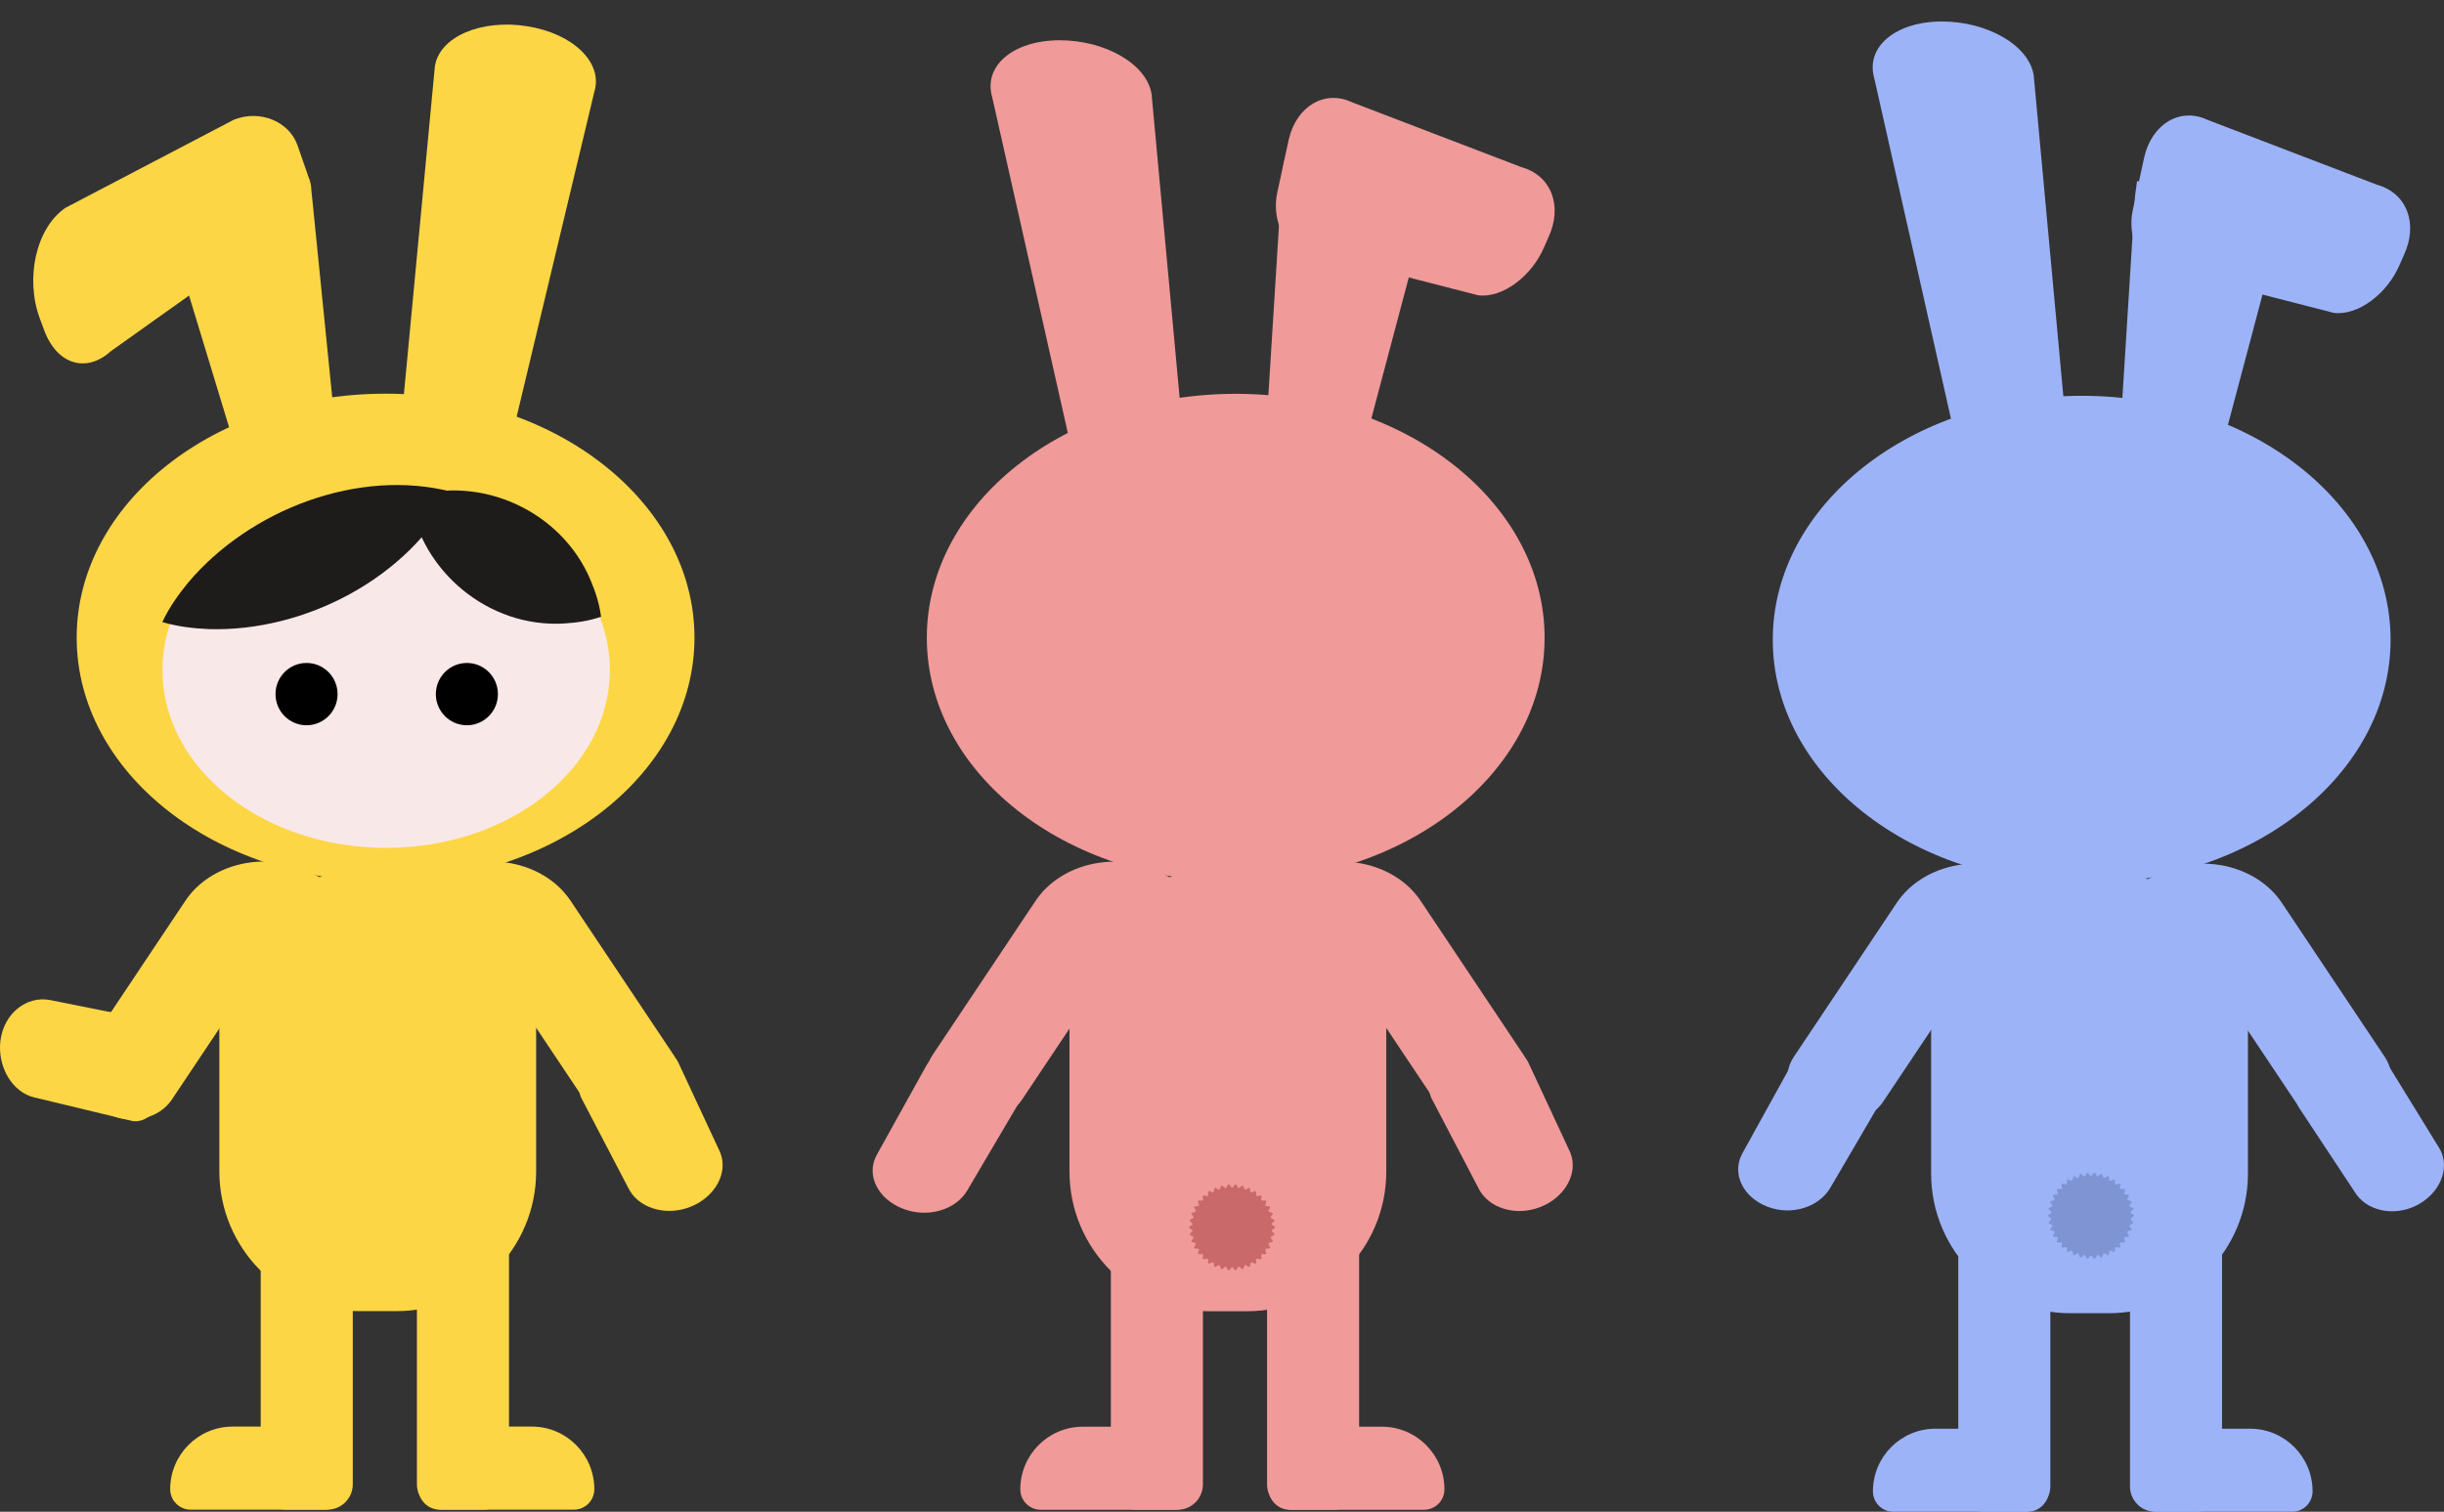 <svg width="695" height="430" viewBox="0 0 695 430" fill="none" xmlns="http://www.w3.org/2000/svg">
<rect x="0" y="0" width="695" height="430" fill="#333333" stroke="none"/>
<g clip-path="url(#clip0_345_328)">
<path d="M349.169 246.364C374.027 246.364 394.215 266.627 394.215 291.578V333.226C394.215 355.158 376.476 372.963 354.626 372.963H343.72C321.87 372.963 304.131 355.158 304.131 333.226V291.578C304.131 266.627 324.319 246.364 349.177 246.364H349.169Z" fill="#F09A9A"/>
<path d="M351.398 250.793C399.911 250.793 439.238 219.727 439.238 181.404C439.238 143.081 399.911 112.015 351.398 112.015C302.885 112.015 263.558 143.081 263.558 181.404C263.558 219.727 302.885 250.793 351.398 250.793Z" fill="#F09A9A"/>
<path d="M365.165 45.777L364.584 50.096L360.517 115.071C360.642 123.759 366.511 132.056 373.343 133.614C380.874 135.378 388.155 128.838 389.979 118.998L407.872 51.58L403.9 51.026" fill="#F09A9A"/>
<path d="M439.142 70.211L440.326 67.517C444.46 58.578 441.15 49.911 432.663 47.549L384.441 29.08C376.866 25.485 368.754 30.032 366.496 39.621L363.172 54.96C361.775 61.914 364.694 69.156 369.607 70.957L420.352 83.986C427.324 84.864 435.649 78.486 439.142 70.211Z" fill="#F09A9A"/>
<path d="M321.414 138.05C329.761 136.98 336.446 129.406 336.189 121.109L327.481 26.806C326.187 18.287 314.346 11.4 301.19 11.452C288.121 11.525 279.649 18.715 282.112 27.485L303.977 124.571C305.411 133.119 313.14 139.143 321.407 138.05H321.414Z" fill="#F09A9A"/>
<path d="M365.665 249.634L407.864 312.816C411.475 318.227 419.484 320.079 425.743 316.957L428.515 315.569C434.774 312.447 436.921 305.522 433.303 300.112L404.003 256.249C396.877 245.582 381.094 241.92 368.754 248.084L365.658 249.627L365.665 249.634Z" fill="#F09A9A"/>
<path d="M437.951 343.354C430.913 346.078 423.117 343.591 420.389 337.877L407.195 312.609C405.298 309.258 407.423 305.109 411.983 303.323L422.551 299.174C427.368 297.277 432.781 298.591 434.575 302.127L446.504 327.734C448.968 333.573 445.085 340.593 437.958 343.354H437.951Z" fill="#F09A9A"/>
<path d="M332.806 249.634L290.607 312.816C286.996 318.227 278.987 320.079 272.728 316.957L269.956 315.569C263.697 312.447 261.55 305.522 265.168 300.112L294.468 256.249C301.594 245.582 317.377 241.92 329.717 248.084L332.813 249.627L332.806 249.634Z" fill="#F09A9A"/>
<path d="M256.755 343.797C263.749 346.565 271.941 344.174 275.199 338.379L290.791 311.9C293.012 308.276 291.166 304.068 286.628 302.533L276.104 299.063C271.294 297.52 265.631 299.27 263.506 302.939L249.231 328.65C246.238 334.319 249.673 341.066 256.762 343.797H256.755Z" fill="#F09A9A"/>
<path d="M334.873 345.281H323.091C319.115 345.281 315.891 348.517 315.891 352.508V422.207C315.891 426.199 319.115 429.434 323.091 429.434H334.873C338.849 429.434 342.073 426.199 342.073 422.207V352.508C342.073 348.517 338.849 345.281 334.873 345.281Z" fill="#F09A9A"/>
<path d="M307.882 405.812H340.153V423.381C340.153 426.718 337.454 429.434 334.123 429.434H295.939C292.74 429.434 290.144 426.828 290.144 423.617C290.144 413.792 298.094 405.812 307.882 405.812Z" fill="#F09A9A"/>
<path d="M367.511 429.434H379.293C383.269 429.434 386.493 426.199 386.493 422.207V352.508C386.493 348.517 383.269 345.281 379.293 345.281H367.511C363.535 345.281 360.311 348.517 360.311 352.508V422.207C360.311 426.199 363.535 429.434 367.511 429.434Z" fill="#F09A9A"/>
<path d="M404.96 429.434H366.776C363.452 429.434 360.745 426.725 360.745 423.381V405.812H393.016C402.805 405.812 410.755 413.792 410.755 423.617C410.755 426.828 408.159 429.434 404.96 429.434Z" fill="#F09A9A"/>
<path d="M107.417 246.327C132.275 246.327 152.463 266.59 152.463 291.541V333.189C152.463 355.121 134.724 372.926 112.874 372.926H101.968C80.118 372.926 62.379 355.121 62.379 333.189V291.541C62.379 266.59 82.567 246.327 107.425 246.327H107.417Z" fill="#FDD646"/>
<path d="M109.646 250.756C158.159 250.756 197.486 219.689 197.486 181.367C197.486 143.044 158.159 111.977 109.646 111.977C61.133 111.977 21.806 143.044 21.806 181.367C21.806 219.689 61.133 250.756 109.646 250.756Z" fill="#FDD646"/>
<path d="M87.914 50.907L88.664 55.233L95.224 120.437C95.43 129.17 89.877 137.422 83.104 138.869C75.639 140.501 68.101 133.842 65.902 123.995L45.435 56.68L49.384 56.134" fill="#FDD646"/>
<path d="M12.583 93.973L11.355 90.673C7.075 79.231 10.223 64.815 18.643 59.094L66.549 34.025C74.073 31.109 82.244 34.586 84.626 41.385L88.134 51.527C89.613 55.846 86.789 61.36 81.905 64.032L31.513 99.9C24.593 106.182 16.209 103.739 12.583 93.973Z" fill="#FDD646"/>
<path d="M129.355 132.1C121.008 130.993 114.352 123.072 114.639 114.435L123.67 18.84C124.994 10.425 136.849 5.354 150.006 7.48C163.075 9.584 171.518 17.888 169.025 26.052L146.837 118.857C145.373 127.243 137.622 133.185 129.363 132.093L129.355 132.1Z" fill="#FDD646"/>
<path d="M109.807 241.16C144.941 241.16 173.422 218.521 173.422 190.594C173.422 162.667 144.941 140.028 109.807 140.028C74.674 140.028 46.192 162.667 46.192 190.594C46.192 218.521 74.674 241.16 109.807 241.16Z" fill="#F9E8E8"/>
<path d="M123.92 249.597L166.12 312.778C169.731 318.189 177.74 320.042 183.998 316.92L186.771 315.532C193.029 312.409 195.177 305.485 191.558 300.074L162.259 256.211C155.132 245.544 139.35 241.883 127.009 248.047L123.913 249.59L123.92 249.597Z" fill="#FDD646"/>
<path d="M196.206 343.317C189.168 346.041 181.373 343.553 178.644 337.84L165.45 312.572C163.553 309.22 165.678 305.072 170.238 303.285L180.806 299.137C185.623 297.239 191.036 298.553 192.831 302.089L204.759 327.697C207.223 333.536 203.34 340.556 196.214 343.317H196.206Z" fill="#FDD646"/>
<path d="M91.054 249.597L48.855 312.778C45.244 318.189 37.235 320.042 30.976 316.92L28.204 315.532C21.945 312.409 19.798 305.485 23.416 300.074L52.716 256.211C59.842 245.544 75.625 241.883 87.965 248.047L91.061 249.59L91.054 249.597Z" fill="#FDD646"/>
<path d="M0.132 295.889C-0.831 303.455 3.537 310.726 9.796 312.151L37.279 318.765C40.897 319.68 44.766 316.565 45.95 311.796L48.722 300.849C50.002 295.903 47.774 291.186 43.721 290.337L14.245 284.447C7.494 283.17 1.132 288.307 0.132 295.889Z" fill="#FDD646"/>
<path d="M93.121 345.244H81.339C77.363 345.244 74.139 348.479 74.139 352.47V422.17C74.139 426.161 77.363 429.397 81.339 429.397H93.121C97.097 429.397 100.321 426.161 100.321 422.17V352.47C100.321 348.479 97.097 345.244 93.121 345.244Z" fill="#FDD646"/>
<path d="M66.138 405.775H98.408V423.344C98.408 426.68 95.709 429.397 92.378 429.397H54.194C50.995 429.397 48.399 426.791 48.399 423.58C48.399 413.755 56.349 405.775 66.138 405.775Z" fill="#FDD646"/>
<path d="M125.759 429.397H137.541C141.517 429.397 144.741 426.161 144.741 422.17V352.471C144.741 348.479 141.517 345.244 137.541 345.244H125.759C121.783 345.244 118.559 348.479 118.559 352.471L118.559 422.17C118.559 426.161 121.783 429.397 125.759 429.397Z" fill="#FDD646"/>
<path d="M163.215 429.397H125.031C121.707 429.397 119.001 426.688 119.001 423.344V405.775H151.272C161.06 405.775 169.01 413.755 169.01 423.58C169.01 426.791 166.414 429.397 163.215 429.397Z" fill="#FDD646"/>
<path d="M87.171 206.288C92.045 206.288 95.996 202.322 95.996 197.43C95.996 192.537 92.045 188.571 87.171 188.571C82.297 188.571 78.346 192.537 78.346 197.43C78.346 202.322 82.297 206.288 87.171 206.288Z" fill="black"/>
<path d="M132.768 206.288C137.642 206.288 141.593 202.322 141.593 197.43C141.593 192.537 137.642 188.571 132.768 188.571C127.894 188.571 123.942 192.537 123.942 197.43C123.942 202.322 127.894 206.288 132.768 206.288Z" fill="black"/>
<path d="M599.651 373.529H588.744C566.895 373.529 549.156 355.724 549.156 333.792V292.144C549.156 267.193 569.344 246.93 594.201 246.93C619.059 246.93 639.247 267.193 639.247 292.144V333.792C639.247 355.724 621.508 373.529 599.658 373.529H599.651Z" fill="#9DB3F8"/>
<path d="M591.966 251.359C640.479 251.359 679.806 220.293 679.806 181.97C679.806 143.647 640.479 112.581 591.966 112.581C543.453 112.581 504.125 143.647 504.125 181.97C504.125 220.293 543.453 251.359 591.966 251.359Z" fill="#9DB3F8"/>
<path d="M607.711 51.511L607.13 55.829L603.063 120.804C603.189 129.492 609.057 137.79 615.889 139.347C623.42 141.111 630.701 134.571 632.525 124.731L650.418 57.313L646.447 56.759" fill="#9DB3F8"/>
<path d="M682.424 75.214L683.608 72.519C687.741 63.58 684.432 54.913 675.945 52.551L627.723 34.082C620.148 30.487 612.036 35.034 609.778 44.623L606.454 59.963C605.056 66.916 607.976 74.158 612.889 75.959L663.634 88.988C670.606 89.867 678.931 83.489 682.424 75.214Z" fill="#9DB3F8"/>
<path d="M572.264 132.711C580.611 131.641 587.296 124.067 587.038 115.77L578.331 21.466C577.037 12.948 565.196 6.061 552.039 6.112C538.97 6.186 530.498 13.376 532.962 22.146L554.826 119.232C556.26 127.78 563.99 133.803 572.256 132.711H572.264Z" fill="#9DB3F8"/>
<path d="M577.698 250.2L535.499 313.382C531.888 318.792 523.879 320.645 517.62 317.523L514.848 316.135C508.589 313.012 506.442 306.088 510.06 300.677L539.36 256.814C546.486 246.148 562.269 242.486 574.609 248.65L577.705 250.193L577.698 250.2Z" fill="#9DB3F8"/>
<path d="M502.566 343.212C509.361 345.891 517.385 343.418 520.621 337.623L536.131 311.115C538.338 307.491 536.587 303.327 532.175 301.836L521.945 298.492C517.275 297.009 511.73 298.802 509.612 302.471L495.388 328.212C492.41 333.888 495.682 340.569 502.566 343.204V343.212Z" fill="#9DB3F8"/>
<path d="M610.558 250.2L652.757 313.382C656.368 318.792 664.377 320.645 670.635 317.523L673.408 316.135C679.666 313.012 681.814 306.088 678.196 300.677L648.896 256.814C641.769 246.148 625.987 242.486 613.646 248.65L610.55 250.193L610.558 250.2Z" fill="#9DB3F8"/>
<path d="M687.212 342.85C680.674 346.164 672.871 344.422 669.613 339.026L653.889 315.242C651.639 312.097 653.139 307.86 657.309 305.764L666.987 300.892C671.415 298.67 676.849 299.518 679.056 302.826L693.794 326.794C696.861 332.272 693.838 339.491 687.204 342.85H687.212Z" fill="#9DB3F8"/>
<path d="M612.903 430H624.685C628.661 430 631.885 426.764 631.885 422.773V353.074C631.885 349.083 628.661 345.847 624.685 345.847H612.903C608.927 345.847 605.703 349.083 605.703 353.074V422.773C605.703 426.764 608.927 430 612.903 430Z" fill="#9DB3F8"/>
<path d="M651.83 430H613.646C610.322 430 607.615 427.291 607.615 423.947V406.378H639.886C649.675 406.378 657.625 414.358 657.625 424.183C657.625 427.394 655.029 430 651.83 430Z" fill="#9DB3F8"/>
<path d="M575.852 345.847H564.07C560.094 345.847 556.871 349.082 556.871 353.074V422.773C556.871 426.764 560.094 430 564.07 430H575.852C579.829 430 583.052 426.764 583.052 422.773V353.074C583.052 349.082 579.829 345.847 575.852 345.847Z" fill="#9DB3F8"/>
<path d="M550.34 406.378H582.611V423.947C582.611 427.283 579.912 430 576.581 430H538.397C535.198 430 532.602 427.394 532.602 424.183C532.602 414.358 540.552 406.378 550.34 406.378Z" fill="#9DB3F8"/>
<path d="M606.843 345.788C606.843 346.12 605.887 346.401 605.865 346.725C605.843 347.05 606.733 347.493 606.682 347.811C606.63 348.128 605.645 348.261 605.564 348.571C605.483 348.881 606.292 349.471 606.189 349.774C606.086 350.077 605.086 350.04 604.961 350.342C604.836 350.645 605.534 351.346 605.38 351.634C605.225 351.922 604.247 351.715 604.071 351.989C603.894 352.262 604.468 353.074 604.269 353.332C604.071 353.59 603.144 353.229 602.924 353.465C602.703 353.701 603.137 354.602 602.901 354.823C602.666 355.045 601.806 354.535 601.548 354.735C601.291 354.934 601.578 355.894 601.306 356.071C601.033 356.248 600.276 355.606 599.989 355.761C599.702 355.916 599.827 356.905 599.533 357.038C599.239 357.171 598.592 356.41 598.283 356.514C597.974 356.617 597.937 357.614 597.621 357.695C597.305 357.776 596.797 356.92 596.474 356.971C596.15 357.023 595.952 358.005 595.621 358.027C595.29 358.049 594.937 357.126 594.613 357.126C594.29 357.126 593.922 358.057 593.606 358.027C593.289 357.997 593.076 357.023 592.752 356.971C592.429 356.92 591.921 357.776 591.605 357.695C591.289 357.614 591.245 356.617 590.943 356.514C590.642 356.41 589.995 357.171 589.693 357.038C589.392 356.905 589.517 355.916 589.23 355.761C588.943 355.606 588.185 356.248 587.913 356.071C587.641 355.894 587.928 354.934 587.671 354.735C587.413 354.535 586.56 355.045 586.317 354.823C586.075 354.602 586.516 353.701 586.295 353.465C586.075 353.229 585.148 353.59 584.95 353.332C584.751 353.074 585.325 352.262 585.148 351.989C584.972 351.715 583.993 351.922 583.839 351.634C583.685 351.346 584.383 350.645 584.258 350.342C584.133 350.04 583.133 350.084 583.03 349.774C582.927 349.464 583.736 348.888 583.655 348.571C583.574 348.253 582.589 348.135 582.537 347.811C582.486 347.486 583.376 347.05 583.354 346.725C583.332 346.401 582.375 346.12 582.375 345.788C582.375 345.456 583.332 345.175 583.354 344.85C583.376 344.526 582.486 344.083 582.537 343.765C582.589 343.448 583.574 343.315 583.655 343.005C583.736 342.695 582.927 342.104 583.03 341.802C583.133 341.499 584.133 341.536 584.258 341.233C584.383 340.931 583.685 340.229 583.839 339.941C583.993 339.654 584.972 339.86 585.148 339.587C585.325 339.314 584.751 338.502 584.95 338.244C585.148 337.985 586.075 338.347 586.295 338.111C586.516 337.875 586.082 336.974 586.317 336.753C586.553 336.531 587.413 337.04 587.671 336.841C587.928 336.642 587.641 335.682 587.913 335.505C588.185 335.328 588.943 335.97 589.23 335.815C589.517 335.66 589.392 334.671 589.686 334.538C589.98 334.405 590.627 335.165 590.936 335.062C591.245 334.959 591.282 333.962 591.598 333.881C591.914 333.8 592.422 334.656 592.745 334.604C593.069 334.553 593.267 333.571 593.598 333.549C593.929 333.527 594.282 334.449 594.606 334.449C594.929 334.449 595.297 333.519 595.613 333.549C595.93 333.578 596.143 334.553 596.466 334.604C596.79 334.656 597.297 333.8 597.614 333.881C597.93 333.962 597.974 334.959 598.276 335.062C598.577 335.165 599.224 334.405 599.526 334.538C599.827 334.671 599.702 335.66 599.989 335.815C600.276 335.97 601.033 335.328 601.306 335.505C601.578 335.682 601.291 336.642 601.548 336.841C601.806 337.04 602.659 336.531 602.901 336.753C603.144 336.974 602.703 337.875 602.924 338.111C603.144 338.347 604.071 337.985 604.269 338.244C604.468 338.502 603.894 339.314 604.071 339.587C604.247 339.86 605.225 339.654 605.38 339.941C605.534 340.229 604.836 340.931 604.961 341.233C605.086 341.536 606.086 341.492 606.189 341.802C606.292 342.112 605.483 342.688 605.564 343.005C605.645 343.322 606.63 343.44 606.682 343.765C606.733 344.09 605.843 344.526 605.865 344.85C605.887 345.175 606.843 345.456 606.843 345.788Z" fill="#7F95D3"/>
<path d="M362.613 349.112C362.613 349.444 361.657 349.725 361.635 350.05C361.613 350.374 362.503 350.817 362.452 351.135C362.4 351.452 361.415 351.585 361.334 351.895C361.253 352.205 362.062 352.796 361.959 353.098C361.856 353.401 360.856 353.364 360.731 353.667C360.606 353.969 361.304 354.671 361.15 354.959C360.995 355.246 360.017 355.04 359.841 355.313C359.664 355.586 360.238 356.398 360.039 356.656C359.841 356.915 358.914 356.553 358.694 356.789C358.473 357.025 358.907 357.926 358.671 358.147C358.436 358.369 357.576 357.86 357.318 358.059C357.061 358.258 357.348 359.218 357.076 359.395C356.803 359.572 356.046 358.93 355.759 359.085C355.472 359.24 355.597 360.229 355.303 360.362C355.009 360.495 354.362 359.735 354.053 359.838C353.744 359.941 353.707 360.938 353.391 361.019C353.075 361.1 352.567 360.244 352.244 360.296C351.92 360.347 351.722 361.329 351.391 361.351C351.06 361.373 350.707 360.451 350.383 360.451C350.06 360.451 349.692 361.381 349.376 361.351C349.059 361.322 348.846 360.347 348.522 360.296C348.199 360.244 347.691 361.1 347.375 361.019C347.059 360.938 347.015 359.941 346.713 359.838C346.412 359.735 345.765 360.495 345.463 360.362C345.162 360.229 345.287 359.24 345 359.085C344.713 358.93 343.955 359.572 343.683 359.395C343.411 359.218 343.698 358.258 343.441 358.059C343.183 357.86 342.33 358.369 342.087 358.147C341.845 357.926 342.286 357.025 342.065 356.789C341.845 356.553 340.918 356.915 340.72 356.656C340.521 356.398 341.095 355.586 340.918 355.313C340.742 355.04 339.763 355.246 339.609 354.959C339.455 354.671 340.153 353.969 340.028 353.667C339.903 353.364 338.903 353.408 338.8 353.098C338.697 352.788 339.506 352.212 339.425 351.895C339.344 351.578 338.359 351.46 338.307 351.135C338.256 350.81 339.146 350.374 339.124 350.05C339.102 349.725 338.146 349.444 338.146 349.112C338.146 348.78 339.102 348.499 339.124 348.175C339.146 347.85 338.256 347.407 338.307 347.089C338.359 346.772 339.344 346.639 339.425 346.329C339.506 346.019 338.697 345.429 338.8 345.126C338.903 344.823 339.903 344.86 340.028 344.558C340.153 344.255 339.455 343.554 339.609 343.266C339.763 342.978 340.742 343.184 340.918 342.911C341.095 342.638 340.521 341.826 340.72 341.568C340.918 341.31 341.845 341.671 342.065 341.435C342.286 341.199 341.852 340.298 342.087 340.077C342.323 339.855 343.183 340.365 343.441 340.165C343.698 339.966 343.411 339.006 343.683 338.829C343.955 338.652 344.713 339.294 345 339.139C345.287 338.984 345.162 337.995 345.456 337.862C345.75 337.729 346.397 338.49 346.706 338.386C347.015 338.283 347.052 337.286 347.368 337.205C347.684 337.124 348.192 337.98 348.515 337.929C348.839 337.877 349.037 336.895 349.368 336.873C349.699 336.851 350.052 337.774 350.376 337.774C350.699 337.774 351.067 336.843 351.383 336.873C351.7 336.903 351.913 337.877 352.236 337.929C352.56 337.98 353.067 337.124 353.384 337.205C353.7 337.286 353.744 338.283 354.046 338.386C354.347 338.49 354.994 337.729 355.296 337.862C355.597 337.995 355.472 338.984 355.759 339.139C356.046 339.294 356.803 338.652 357.076 338.829C357.348 339.006 357.061 339.966 357.318 340.165C357.576 340.365 358.429 339.855 358.671 340.077C358.914 340.298 358.473 341.199 358.694 341.435C358.914 341.671 359.841 341.31 360.039 341.568C360.238 341.826 359.664 342.638 359.841 342.911C360.017 343.184 360.995 342.978 361.15 343.266C361.304 343.554 360.606 344.255 360.731 344.558C360.856 344.86 361.856 344.816 361.959 345.126C362.062 345.436 361.253 346.012 361.334 346.329C361.415 346.647 362.4 346.765 362.452 347.089C362.503 347.414 361.613 347.85 361.635 348.175C361.657 348.499 362.613 348.78 362.613 349.112Z" fill="#CA6969"/>
<path d="M128.752 139.962C116.154 164.507 86.494 179.757 59.43 178.938C54.959 178.731 50.657 178.274 46.163 176.93C48.163 172.678 50.701 169.157 53.539 165.68C71.021 144.922 102.144 132.964 128.752 139.962Z" fill="#1E1B1B"/>
<path d="M116.507 141.468C136.776 134.883 159.67 145.336 167.944 165.016C169.341 168.345 170.415 171.593 170.929 175.424C167.282 176.664 163.899 177.129 160.31 177.344C139.07 178.606 119.596 162.624 116.507 141.468Z" fill="#1E1B1B"/>
</g>
<defs>
<clipPath id="clip0_345_328">
<rect width="695" height="430" fill="white"/>
</clipPath>
</defs>
</svg>
